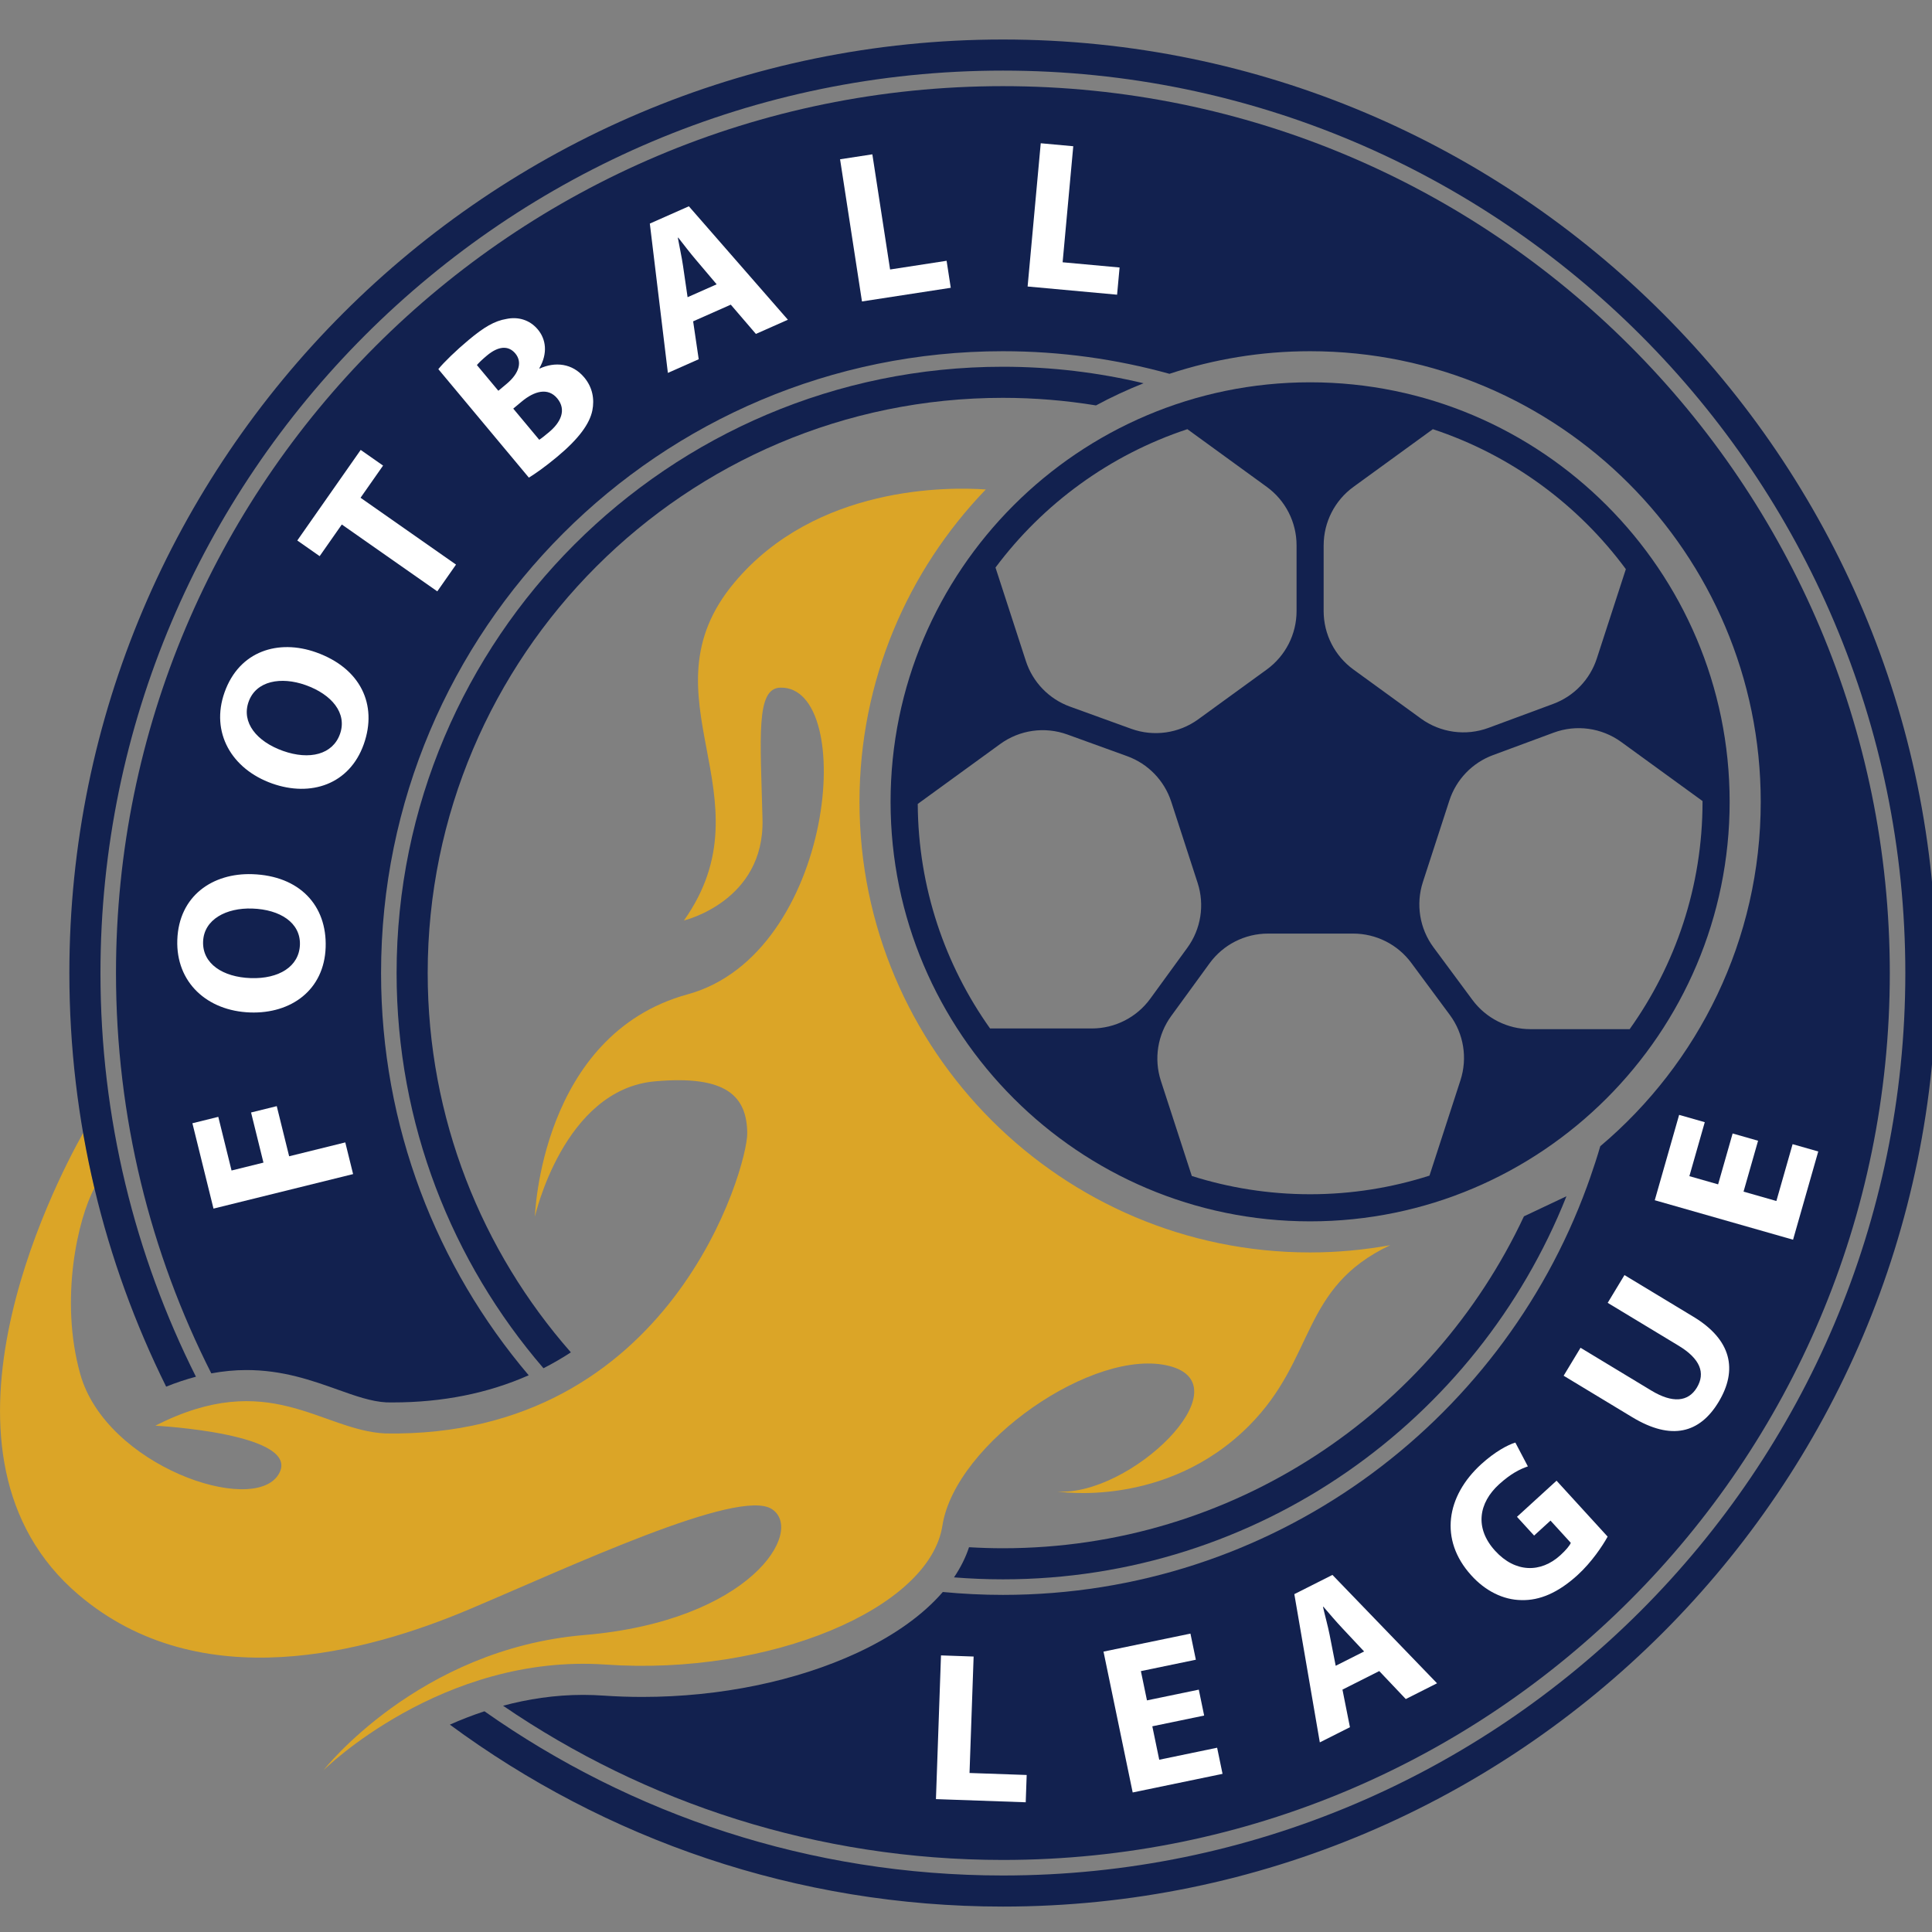 <?xml version="1.0" encoding="utf-8"?>
<!-- Generator: Adobe Illustrator 16.0.3, SVG Export Plug-In . SVG Version: 6.00 Build 0)  -->
<!DOCTYPE svg PUBLIC "-//W3C//DTD SVG 1.1//EN" "http://www.w3.org/Graphics/SVG/1.1/DTD/svg11.dtd">
<svg version="1.1" id="Capa_1" xmlns="http://www.w3.org/2000/svg" xmlns:xlink="http://www.w3.org/1999/xlink" x="0px" y="0px"
	 width="228px" height="228px" viewBox="0 0 228 228" enable-background="new 0 0 228 228" xml:space="preserve">
<rect x="0" y="0" width="228" height="228" fill="#808080" stroke="none"/>
<g>
	<path fill="#DBA527" d="M154.609,147.804c-29.322,0-53.178-23.855-53.178-53.178c0-14.303,5.686-27.296,14.905-36.863
		c-4.329-0.304-20.034-0.526-29.673,10.99c-11.261,13.454,4.43,25.195-5.947,39.873c0,0,9.506-2.248,9.269-11.925
		c-0.237-9.678-0.812-15.466,2.088-15.549c9.128-0.259,6.486,31.418-10.913,36.188c-17.401,4.771-18.033,26.235-18.033,26.235
		s3.366-14.987,14.142-15.961c8.462-0.765,10.882,1.744,10.915,6.146c0.028,3.919-8.922,35.959-42.708,35.407
		c-7.593-0.366-13.729-7.767-27.144-0.916c0,0,17.559,0.916,14.521,5.778c-3.036,4.862-20.344-1.039-23.38-11.863
		c-2.484-8.854-0.262-18.412,1.676-21.968c-0.547-2.438-1.022-4.901-1.32-6.521c-3.551,6.31-19.895,38.12-0.539,54.54
		c14.399,12.216,34.097,6.757,45.993,1.743c11.895-5.015,31.889-14.434,35.812-11.865s-2.531,13.21-22.146,14.861
		c-19.614,1.65-30.781,15.961-30.781,15.961s13.951-13.82,33.313-12.476c19.359,1.345,38.215-6.604,39.733-16.39
		c1.52-9.783,17.969-21.158,26.828-18.835c8.857,2.324-4.682,15.411-13.287,14.8c0,0,12.828,2.094,22.65-7.767
		c7.939-7.97,6.027-16.277,16.657-21.302C160.99,147.5,157.837,147.804,154.609,147.804z"/>
	<path fill="#12214F" d="M154.609,144.135c27.301,0,49.511-22.209,49.511-49.509c0-27.299-22.21-49.509-49.511-49.509
		c-27.3,0-49.51,22.21-49.51,49.509C105.1,121.926,127.31,144.135,154.609,144.135z M200.92,94.625c0,9.995-3.194,19.253-8.6,26.829
		h-11.704c-2.701,0-5.243-1.28-6.852-3.452l-4.591-6.201c-1.64-2.214-2.107-5.085-1.256-7.707l3.126-9.62
		c0.807-2.479,2.702-4.454,5.147-5.36l7.158-2.651c2.674-0.991,5.664-0.578,7.973,1.097l9.596,6.972
		C200.918,94.563,200.92,94.594,200.92,94.625z M156.209,64.354c0-2.729,1.307-5.293,3.516-6.897l9.37-6.809
		c9.2,3.038,17.133,8.878,22.776,16.517l-3.427,10.545c-0.805,2.479-2.7,4.454-5.146,5.359l-7.635,2.828
		c-2.675,0.99-5.666,0.579-7.973-1.097l-7.967-5.789c-2.209-1.604-3.516-4.168-3.516-6.898V64.354z M159.693,110.175
		c2.703,0,5.244,1.28,6.852,3.452l4.552,6.147c1.64,2.215,2.108,5.086,1.256,7.707l-3.657,11.257
		c-4.444,1.423-9.175,2.197-14.086,2.197c-4.865,0-9.554-0.759-13.962-2.155L137,127.556c-0.845-2.599-0.392-5.444,1.215-7.652
		l4.53-6.221c1.604-2.204,4.166-3.508,6.892-3.508H159.693z M140.125,50.648l9.37,6.809c2.208,1.604,3.516,4.168,3.516,6.897v7.76
		c0,2.729-1.308,5.293-3.516,6.897l-8.089,5.877c-2.289,1.663-5.254,2.082-7.914,1.118l-7.224-2.618
		c-2.471-0.896-4.392-2.881-5.203-5.381l-3.584-11.029C123.115,59.431,131,53.662,140.125,50.648z M108.306,94.873l9.737-7.075
		c2.289-1.664,5.255-2.082,7.915-1.118l7.062,2.558c2.471,0.896,4.391,2.881,5.203,5.381l3.113,9.579
		c0.844,2.598,0.392,5.443-1.217,7.652l-4.377,6.015c-1.604,2.203-4.166,3.507-6.893,3.507h-12.01
		C111.516,113.874,108.357,104.737,108.306,94.873z"/>
	<g>
		<path fill="#12214F" d="M118.354,4.663C57.607,4.663,8.186,54.084,8.186,114.831c0,17.518,4.116,34.089,11.423,48.81
			c1.188-0.477,2.358-0.869,3.514-1.171c-7.204-14.343-11.268-30.524-11.268-47.639c0-58.724,47.774-106.499,106.498-106.499
			c58.724,0,106.499,47.775,106.499,106.499s-47.775,106.5-106.499,106.5c-22.753,0-43.859-7.176-61.182-19.379
			c-1.436,0.473-2.801,1.006-4.082,1.577C71.369,217.016,93.946,225,118.354,225c60.748,0,110.169-49.422,110.169-110.169
			C228.522,54.084,179.102,4.663,118.354,4.663z"/>
	</g>
	<path fill="#12214F" d="M118.354,10.167c-57.805,0-104.666,46.86-104.666,104.664c0,17,4.057,33.051,11.249,47.243
		c1.394-0.255,2.773-0.392,4.145-0.392c4.288,0.001,7.71,1.221,10.73,2.296c2.141,0.763,3.992,1.422,5.783,1.52
		c0.248,0.004,0.49,0.006,0.735,0.006c5.906,0,11.264-1.083,16.063-3.205c-10.865-12.798-17.423-29.365-17.423-47.468
		c0-40.528,32.855-73.384,73.385-73.384c6.809,0,13.4,0.932,19.656,2.667c5.228-1.722,10.804-2.667,16.599-2.667
		c29.324,0,53.179,23.856,53.179,53.179c0,16.289-7.368,30.881-18.938,40.644c-0.36,1.249-0.767,2.478-1.19,3.697l-0.38,1.061
		c-10.279,28.114-37.252,48.188-68.926,48.188c-2.394,0-4.757-0.118-7.091-0.342c-2.347,2.714-5.75,5.155-10.079,7.169
		c-7.235,3.363-16.251,5.216-25.389,5.216c-1.527,0-3.066-0.053-4.573-0.157c-0.796-0.055-1.605-0.085-2.404-0.085
		c-3.363,0-6.532,0.498-9.451,1.28c16.797,11.48,37.107,18.199,58.987,18.199c57.804,0,104.665-46.86,104.665-104.665
		C223.02,57.027,176.158,10.167,118.354,10.167z"/>
	<g>
		<path fill="#12214F" d="M179.844,143.543c-10.835,23.115-34.318,39.17-61.49,39.17c-1.342,0-2.673-0.044-3.996-0.122
			c-0.401,1.221-1,2.406-1.773,3.558c1.904,0.151,3.826,0.232,5.769,0.232c30.153,0,55.995-18.757,66.509-45.21L179.844,143.543z"/>
		<path fill="#12214F" d="M67.369,159.594c-10.511-11.958-16.896-27.628-16.896-44.763c0-37.429,30.452-67.881,67.88-67.881
			c3.741,0,7.41,0.31,10.988,0.894c1.808-0.979,3.684-1.847,5.609-2.615c-5.329-1.271-10.886-1.948-16.598-1.948
			c-39.452,0-71.549,32.097-71.549,71.55c0,17.801,6.536,34.104,17.333,46.638C65.247,160.901,66.326,160.28,67.369,159.594z"/>
	</g>
	<g>
		<path fill="#FFFFFF" d="M25.195,142.63l-2.489-10.072l3.055-0.756l1.565,6.332l3.765-0.931l-1.462-5.916l3.032-0.749l1.462,5.916
			l6.625-1.637l0.923,3.74L25.195,142.63z"/>
		<path fill="#FFFFFF" d="M29.779,103.163c5.563,0.189,8.821,3.675,8.652,8.634c-0.17,5.033-4.069,7.85-8.903,7.686
			c-5.083-0.172-8.774-3.548-8.604-8.557C21.101,105.717,25.099,103.005,29.779,103.163z M29.591,115.429
			c3.322,0.112,5.715-1.369,5.803-3.937c0.087-2.592-2.328-4.161-5.625-4.272c-3.046-0.104-5.712,1.268-5.801,3.911
			C23.878,113.723,26.293,115.316,29.591,115.429z"/>
		<path fill="#FFFFFF" d="M37.29,76.98c5.246,1.861,7.298,6.171,5.639,10.848c-1.685,4.748-6.255,6.252-10.813,4.636
			c-4.795-1.702-7.293-6.037-5.616-10.76C28.243,76.791,32.875,75.415,37.29,76.98z M33.399,88.617
			c3.135,1.112,5.864,0.424,6.724-1.997c0.868-2.445-0.961-4.671-4.071-5.775c-2.873-1.02-5.83-0.519-6.714,1.974
			C28.47,85.264,30.292,87.514,33.399,88.617z"/>
		<path fill="#FFFFFF" d="M40.338,61.898l-2.615,3.736l-2.64-1.849l7.483-10.689l2.642,1.849l-2.659,3.796l11.268,7.888
			l-2.211,3.158L40.338,61.898z"/>
		<path fill="#FFFFFF" d="M51.729,43.563c0.645-0.8,2.113-2.223,3.583-3.449c1.798-1.501,3.046-2.247,4.463-2.477
			c1.312-0.275,2.71,0.066,3.695,1.245c0.969,1.161,1.195,2.808,0.178,4.577l0.033,0.038c1.827-0.836,3.867-0.635,5.27,1.048
			c0.984,1.18,1.217,2.56,0.953,3.895c-0.316,1.545-1.548,3.294-4.139,5.456c-1.45,1.21-2.614,2.018-3.352,2.47L51.729,43.563z
			 M58.812,46.116l0.967-0.808c1.546-1.291,1.846-2.623,1.04-3.589c-0.824-0.987-2.013-0.879-3.347,0.234
			c-0.64,0.532-0.974,0.877-1.192,1.127L58.812,46.116z M63.636,51.897c0.323-0.204,0.671-0.495,1.173-0.914
			c1.334-1.113,2.094-2.6,0.949-3.974c-1.097-1.315-2.712-0.853-4.182,0.374l-1.006,0.838L63.636,51.897z"/>
		<path fill="#FFFFFF" d="M81.799,37.922l0.658,4.473l-3.639,1.612l-2.13-17.623l4.606-2.04l11.687,13.389l-3.776,1.674
			l-2.963-3.454L81.799,37.922z M84.575,33.552l-2.426-2.865c-0.684-0.798-1.47-1.828-2.11-2.646l-0.045,0.021
			c0.178,1.023,0.468,2.3,0.611,3.31l0.539,3.701L84.575,33.552z"/>
		<path fill="#FFFFFF" d="M99.139,18.797l3.809-0.585l2.093,13.591l6.67-1.027l0.491,3.187l-10.479,1.612L99.139,18.797z"/>
		<path fill="#FFFFFF" d="M122.82,16.906l3.839,0.352l-1.256,13.694l6.722,0.616l-0.295,3.21l-10.559-0.967L122.82,16.906z"/>
	</g>
	<g>
		<path fill="#FFFFFF" d="M111.049,195.357l3.851,0.135l-0.484,13.742l6.746,0.235l-0.114,3.222l-10.595-0.373L111.049,195.357z"/>
		<path fill="#FFFFFF" d="M142.105,202.457l-6.117,1.268l0.817,3.946l6.832-1.417l0.638,3.083l-10.604,2.197l-3.443-16.623
			l10.26-2.125l0.638,3.083l-6.486,1.344l0.716,3.453l6.117-1.267L142.105,202.457z"/>
		<path fill="#FFFFFF" d="M158.427,199.396l0.883,4.435l-3.555,1.792l-3.008-17.495l4.498-2.269l12.343,12.79l-3.688,1.86
			l-3.131-3.302L158.427,199.396z M160.98,194.893l-2.566-2.74c-0.723-0.765-1.559-1.752-2.237-2.538l-0.046,0.023
			c0.229,1.013,0.582,2.271,0.777,3.273l0.721,3.672L160.98,194.893z"/>
		<path fill="#FFFFFF" d="M189.721,181.341c-0.604,1.097-1.885,3.017-3.54,4.53c-2.288,2.087-4.469,3.023-6.641,2.961
			c-2.14-0.024-4.267-1.086-5.93-2.942c-3.785-4.184-2.929-9.333,1.181-13.087c1.618-1.478,3.154-2.3,4.039-2.563l1.478,2.813
			c-0.96,0.33-2.036,0.87-3.413,2.126c-2.362,2.158-2.924,5.128-0.444,7.843c2.362,2.587,5.372,2.634,7.697,0.509
			c0.65-0.593,1.104-1.143,1.225-1.457l-2.395-2.625l-1.934,1.767l-2.022-2.213l4.669-4.263L189.721,181.341z"/>
		<path fill="#FFFFFF" d="M186.523,159.053l8.364,5.056c2.499,1.511,4.344,1.331,5.361-0.35c1.042-1.725,0.408-3.403-2.156-4.953
			l-8.364-5.055l1.98-3.276l8.148,4.925c4.482,2.71,5.249,6.263,2.955,10.056c-2.214,3.664-5.544,4.595-10.179,1.794l-8.103-4.898
			L186.523,159.053z"/>
		<path fill="#FFFFFF" d="M207.475,134.622l-1.715,6.005l3.875,1.106l1.914-6.707l3.027,0.863l-2.973,10.413l-16.321-4.659
			l2.876-10.074l3.026,0.864l-1.817,6.369l3.391,0.968l1.713-6.006L207.475,134.622z"/>
	</g>
</g>
</svg>
